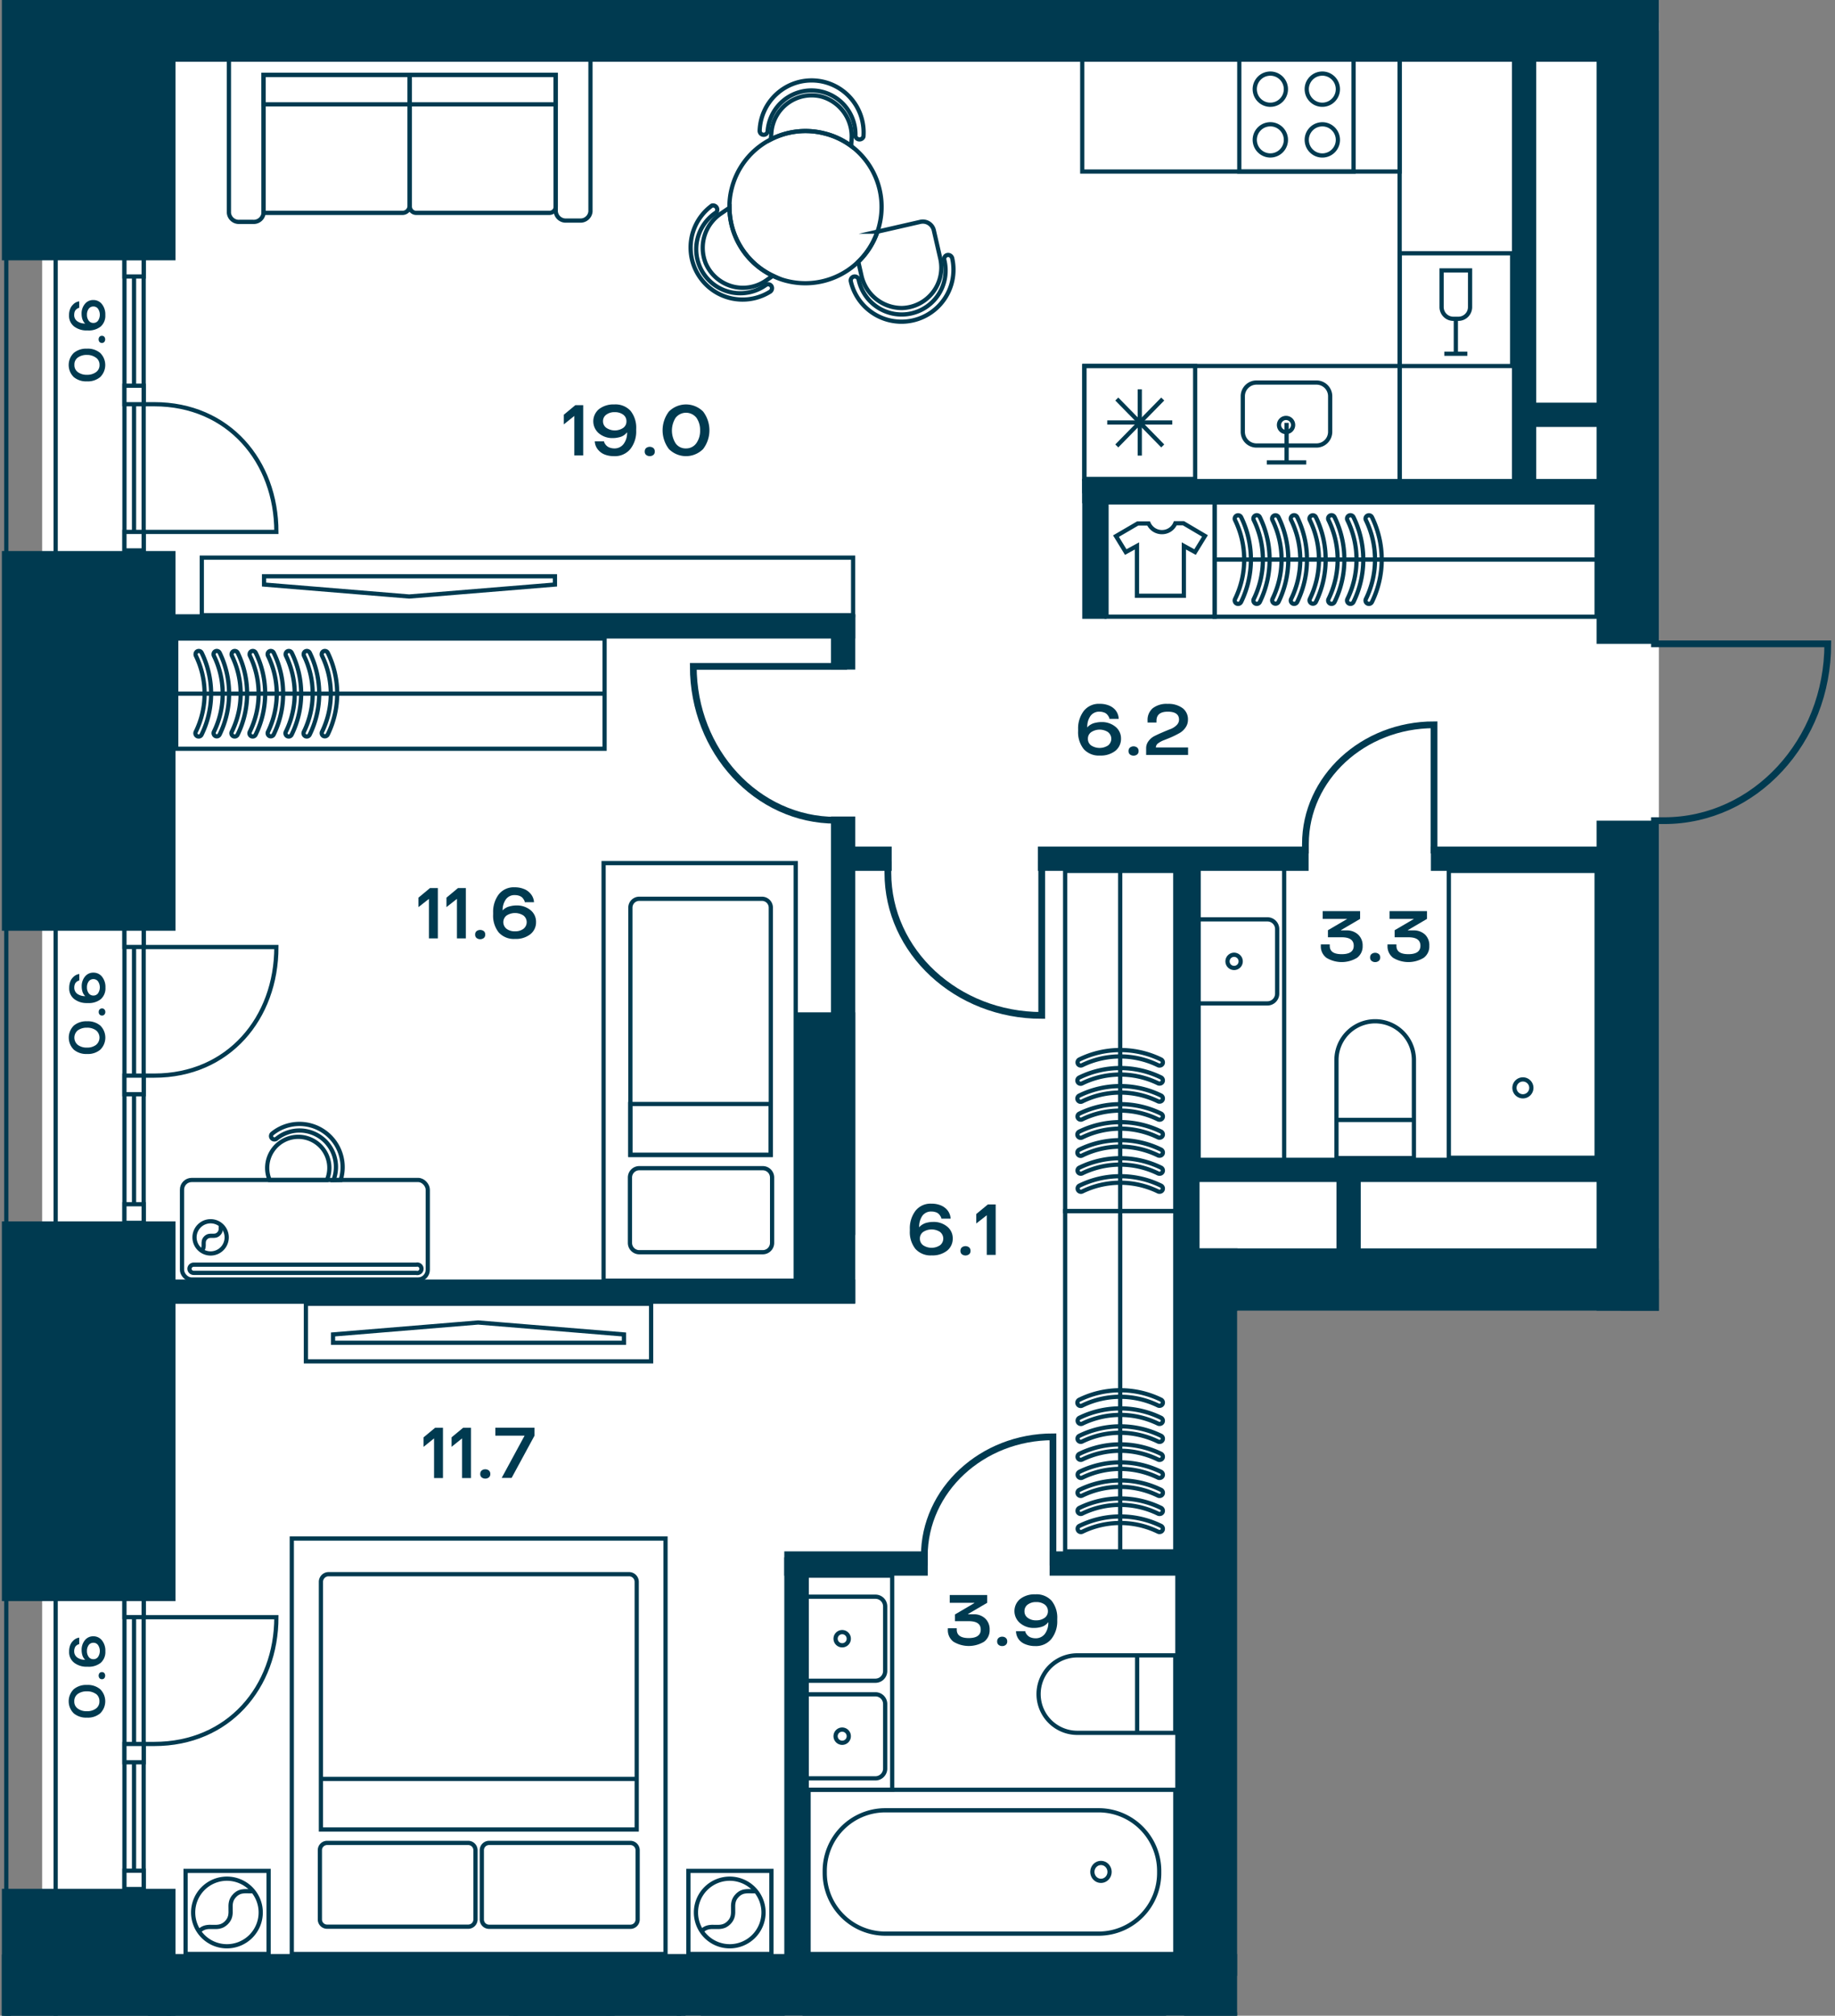 <svg id="Слой_1" data-name="Слой 1" xmlns="http://www.w3.org/2000/svg" xmlns:xlink="http://www.w3.org/1999/xlink" viewBox="0 0 434.55 477.07"><rect x="0" y="0" width="434.55" height="477.07" fill="#808080" stroke="none"/><defs><clipPath id="clip-path"><polygon points="0.04 0 0.04 477.07 292.96 477.07 292.96 310.2 434.52 310.2 434.52 0 0.04 0" fill="none"/></clipPath></defs><rect x="9.98" width="382.88" height="7.24" fill="#fff"/><polygon points="9.98 5.4 9.98 469.65 287.85 469.65 287.85 302.83 392.85 302.83 392.85 5.4 9.98 5.4" fill="#fff"/><g clip-path="url(#clip-path)"><line x1="13.18" y1="-849.54" x2="13.18" y2="499.58" fill="none" stroke="#003a50" stroke-miterlimit="10"/><line x1="132.02" y1="473.33" x2="132.02" y2="1668.7" fill="none" stroke="#003a50" stroke-miterlimit="10"/><polyline points="889.11 265.57 889.11 -838.04 866.11 -861.04 24.49 -861.04 1.49 -838.04 1.49 508.08 121.1 508.08 121.1 1633.21" fill="none" stroke="#003a50" stroke-miterlimit="10"/><polyline points="120.69 1679.4 1104.6 1679.4 1203.35 1655.26 1203.35 265.57 896.45 265.57" fill="none" stroke="#003a50" stroke-miterlimit="10"/></g><rect x="29.47" y="219.74" width="4.55" height="69.68" fill="#fff"/><rect x="29.47" y="219.74" width="4.55" height="69.68" fill="none" stroke="#003a50" stroke-miterlimit="10"/><line x1="31.74" y1="289.42" x2="31.74" y2="219.74" fill="none" stroke="#003a50" stroke-miterlimit="10"/><rect x="29.47" y="285.01" width="4.55" height="4.41" fill="#fff"/><rect x="29.47" y="285.01" width="4.55" height="4.41" fill="none" stroke="#003a50" stroke-miterlimit="10"/><rect x="29.47" y="219.73" width="4.55" height="4.41" fill="#fff"/><rect x="29.47" y="219.73" width="4.55" height="4.4" fill="none" stroke="#003a50" stroke-miterlimit="10"/><rect x="29.47" y="254.57" width="4.55" height="4.41" fill="#fff"/><rect x="29.47" y="254.57" width="4.55" height="4.41" fill="none" stroke="#003a50" stroke-miterlimit="10"/><g clip-path="url(#clip-path)"><path d="M34,254.57h2.53c17.6,0,28.92-13.62,28.92-30.43H34" fill="none" stroke="#003a50" stroke-miterlimit="10"/></g><rect x="29.47" y="378.4" width="4.55" height="68.7" fill="#fff"/><rect x="29.47" y="378.4" width="4.55" height="68.7" fill="none" stroke="#003a50" stroke-miterlimit="10"/><line x1="31.74" y1="447.1" x2="31.74" y2="378.4" fill="none" stroke="#003a50" stroke-miterlimit="10"/><rect x="29.47" y="442.75" width="4.55" height="4.34" fill="#fff"/><rect x="29.47" y="442.75" width="4.55" height="4.34" fill="none" stroke="#003a50" stroke-miterlimit="10"/><rect x="29.47" y="378.4" width="4.55" height="4.34" fill="#fff"/><rect x="29.47" y="378.4" width="4.55" height="4.34" fill="none" stroke="#003a50" stroke-miterlimit="10"/><rect x="29.47" y="412.75" width="4.55" height="4.34" fill="#fff"/><rect x="29.47" y="412.75" width="4.55" height="4.34" fill="none" stroke="#003a50" stroke-miterlimit="10"/><g clip-path="url(#clip-path)"><path d="M34,412.75h2.53c17.6,0,28.92-13.43,28.92-30H34" fill="none" stroke="#003a50" stroke-miterlimit="10"/></g><rect x="29.47" y="61.06" width="4.55" height="69.21" fill="#fff"/><rect x="29.47" y="61.06" width="4.55" height="69.2" fill="none" stroke="#003a50" stroke-miterlimit="10"/><line x1="31.74" y1="61.06" x2="31.74" y2="130.27" fill="none" stroke="#003a50" stroke-miterlimit="10"/><rect x="29.47" y="61.06" width="4.55" height="4.38" fill="#fff"/><rect x="29.47" y="61.06" width="4.55" height="4.38" fill="none" stroke="#003a50" stroke-miterlimit="10"/><rect x="29.47" y="125.89" width="4.55" height="4.38" fill="#fff"/><rect x="29.47" y="125.89" width="4.55" height="4.38" fill="none" stroke="#003a50" stroke-miterlimit="10"/><rect x="29.47" y="91.29" width="4.55" height="4.38" fill="#fff"/><rect x="29.47" y="91.29" width="4.55" height="4.38" fill="none" stroke="#003a50" stroke-miterlimit="10"/><g clip-path="url(#clip-path)"><path d="M34,95.67h2.53c17.6,0,28.92,13.53,28.92,30.22H34" fill="none" stroke="#003a50" stroke-miterlimit="10"/></g><rect x="191.48" y="423.6" width="86.85" height="38.86" fill="none" stroke="#003a50" stroke-miterlimit="10"/><g clip-path="url(#clip-path)"><path d="M260.41,457.64h-51a14.35,14.35,0,0,1-14.1-14.59v0a14.36,14.36,0,0,1,14.1-14.6h51a14.36,14.36,0,0,1,14.1,14.6v0A14.35,14.35,0,0,1,260.41,457.64Z" fill="none" stroke="#003a50" stroke-miterlimit="10"/><ellipse cx="260.72" cy="443.03" rx="2.04" ry="2.12" fill="none" stroke="#003a50" stroke-miterlimit="10"/><path d="M255.12,410.12h23.2V391.78h-23.2a9.17,9.17,0,1,0,0,18.34Z" fill="none" stroke="#003a50" stroke-miterlimit="10"/></g><line x1="269.29" y1="391.79" x2="269.29" y2="410.13" fill="none" stroke="#003a50" stroke-miterlimit="10"/><g clip-path="url(#clip-path)"><path d="M316.49,250.88v23.21h18.34V250.88a9.17,9.17,0,1,0-18.34,0Z" fill="none" stroke="#003a50" stroke-miterlimit="10"/></g><line x1="334.83" y1="265.06" x2="316.49" y2="265.06" fill="none" stroke="#003a50" stroke-miterlimit="10"/><g clip-path="url(#clip-path)"><path d="M207.32,377.9h-15.8a2.3,2.3,0,0,0-2.3,2.3v15.28a2.31,2.31,0,0,0,2.3,2.31h15.8a2.31,2.31,0,0,0,2.3-2.31V380.2A2.3,2.3,0,0,0,207.32,377.9Z" fill="none" stroke="#003a50" stroke-miterlimit="10"/><path d="M201,387.84a1.56,1.56,0,1,0-1.56,1.56A1.55,1.55,0,0,0,201,387.84Z" fill="none" stroke="#003a50" stroke-miterlimit="10"/><path d="M207.32,401h-15.8a2.31,2.31,0,0,0-2.31,2.3v15.28a2.32,2.32,0,0,0,2.31,2.31h15.8a2.31,2.31,0,0,0,2.3-2.31V403.27A2.3,2.3,0,0,0,207.32,401Z" fill="none" stroke="#003a50" stroke-miterlimit="10"/><path d="M201,410.91a1.56,1.56,0,1,0-1.56,1.56A1.55,1.55,0,0,0,201,410.91Z" fill="none" stroke="#003a50" stroke-miterlimit="10"/></g><rect x="191.03" y="372.92" width="20.25" height="50.68" fill="none" stroke="#003a50" stroke-miterlimit="10"/><g clip-path="url(#clip-path)"><path d="M425.58,492.45v-15.8a2.3,2.3,0,0,0-2.3-2.3H408a2.31,2.31,0,0,0-2.31,2.3v15.8a2.31,2.31,0,0,0,2.31,2.3h15.28A2.3,2.3,0,0,0,425.58,492.45Z" fill="none" stroke="#003a50" stroke-miterlimit="10"/><path d="M402.52,492.45v-15.8a2.31,2.31,0,0,0-2.31-2.3H384.93a2.31,2.31,0,0,0-2.31,2.3v15.8a2.31,2.31,0,0,0,2.31,2.3h15.28A2.31,2.31,0,0,0,402.52,492.45Z" fill="none" stroke="#003a50" stroke-miterlimit="10"/><path d="M300.15,217.59h-15.8a2.31,2.31,0,0,0-2.31,2.3v15.28a2.32,2.32,0,0,0,2.31,2.31h15.8a2.31,2.31,0,0,0,2.3-2.31V219.89A2.3,2.3,0,0,0,300.15,217.59Z" fill="none" stroke="#003a50" stroke-miterlimit="10"/><path d="M293.81,227.53a1.56,1.56,0,1,0-1.56,1.56A1.55,1.55,0,0,0,293.81,227.53Z" fill="none" stroke="#003a50" stroke-miterlimit="10"/></g><rect x="283.85" y="204.88" width="20.25" height="70.48" fill="none" stroke="#003a50" stroke-miterlimit="10"/><rect x="72.44" y="308.58" width="81.75" height="13.62" fill="none" stroke="#003a50" stroke-miterlimit="10"/><polygon points="78.87 315.83 113.23 313 147.76 315.83 147.76 317.8 78.87 317.8 78.87 315.83" fill="none" stroke="#003a50" stroke-miterlimit="10"/><rect x="47.79" y="131.98" width="154.24" height="13.62" fill="none" stroke="#003a50" stroke-miterlimit="10"/><polygon points="62.53 138.35 96.9 141.18 131.42 138.35 131.42 136.39 62.53 136.39 62.53 138.35" fill="none" stroke="#003a50" stroke-miterlimit="10"/><rect x="142.94" y="204.28" width="45.5" height="98.82" fill="none" stroke="#003a50" stroke-miterlimit="10"/><g clip-path="url(#clip-path)"><path d="M180.39,212.72h-29a2.1,2.1,0,0,0-2.11,2.1v58.52h33.26V214.82A2.1,2.1,0,0,0,180.39,212.72Z" fill="none" stroke="#003a50" stroke-miterlimit="10"/></g><rect x="149.24" y="261.29" width="33.26" height="12.04" fill="none" stroke="#003a50" stroke-miterlimit="10"/><g clip-path="url(#clip-path)"><path d="M180.63,296.37H151.38a2.21,2.21,0,0,1-2.2-2.2V278.68a2.21,2.21,0,0,1,2.2-2.2h29.25a2.21,2.21,0,0,1,2.21,2.2v15.49A2.21,2.21,0,0,1,180.63,296.37Z" fill="none" stroke="#003a50" stroke-miterlimit="10"/></g><rect x="41.73" y="151.13" width="101.44" height="26.08" fill="none" stroke="#003a50" stroke-miterlimit="10"/><g clip-path="url(#clip-path)"><path d="M54.85,154.82a.75.75,0,0,1,.43-.68.77.77,0,0,1,1,.34,22.06,22.06,0,0,1,0,19.37.77.77,0,1,1-1.38-.68,20.44,20.44,0,0,0,0-18A.81.81,0,0,1,54.85,154.82Z" fill="none" stroke="#003a50" stroke-miterlimit="10"/><path d="M59.12,154.82a.75.75,0,0,1,.43-.68.77.77,0,0,1,1,.34,22.06,22.06,0,0,1,0,19.37.77.77,0,1,1-1.38-.68,20.53,20.53,0,0,0,0-18A.68.68,0,0,1,59.12,154.82Z" fill="none" stroke="#003a50" stroke-miterlimit="10"/><path d="M63.39,154.82a.75.75,0,0,1,.42-.68.77.77,0,0,1,1,.34,22.06,22.06,0,0,1,0,19.37.77.77,0,0,1-1,.35.76.76,0,0,1-.35-1,20.53,20.53,0,0,0,0-18A.68.68,0,0,1,63.39,154.82Z" fill="none" stroke="#003a50" stroke-miterlimit="10"/><path d="M67.65,154.82a.75.75,0,0,1,.43-.68.77.77,0,0,1,1,.34,22.06,22.06,0,0,1,0,19.37.77.77,0,1,1-1.38-.68,20.44,20.44,0,0,0,0-18A.81.81,0,0,1,67.65,154.82Z" fill="none" stroke="#003a50" stroke-miterlimit="10"/><path d="M71.92,154.82a.75.75,0,0,1,.43-.68.77.77,0,0,1,1,.34,22.06,22.06,0,0,1,0,19.37.77.77,0,1,1-1.38-.68,20.53,20.53,0,0,0,0-18A.68.68,0,0,1,71.92,154.82Z" fill="none" stroke="#003a50" stroke-miterlimit="10"/><path d="M76.19,154.82a.75.75,0,0,1,.42-.68.77.77,0,0,1,1,.34,22.06,22.06,0,0,1,0,19.37.77.77,0,0,1-1,.35.76.76,0,0,1-.35-1,20.53,20.53,0,0,0,0-18A.68.68,0,0,1,76.19,154.82Z" fill="none" stroke="#003a50" stroke-miterlimit="10"/><path d="M50.58,154.82a.75.75,0,0,1,.43-.68.76.76,0,0,1,1,.34,22.06,22.06,0,0,1,0,19.37.75.75,0,0,1-1,.35.77.77,0,0,1-.36-1,20.44,20.44,0,0,0,0-18A.81.81,0,0,1,50.58,154.82Z" fill="none" stroke="#003a50" stroke-miterlimit="10"/><path d="M46.32,154.82a.75.75,0,0,1,.43-.68.77.77,0,0,1,1,.34,22.06,22.06,0,0,1,0,19.37.77.77,0,1,1-1.38-.68,20.53,20.53,0,0,0,0-18A.68.68,0,0,1,46.32,154.82Z" fill="none" stroke="#003a50" stroke-miterlimit="10"/></g><line x1="41.73" y1="164.17" x2="143.17" y2="164.17" fill="none" stroke="#003a50" stroke-miterlimit="10"/><rect x="287.63" y="118.91" width="90.47" height="27.05" fill="none" stroke="#003a50" stroke-miterlimit="10"/><g clip-path="url(#clip-path)"><path d="M301.25,122.74a.8.8,0,0,1,1.51-.35,22.91,22.91,0,0,1,0,20.09.8.8,0,0,1-1.43-.71,21.27,21.27,0,0,0,0-18.68A.72.72,0,0,1,301.25,122.74Z" fill="none" stroke="#003a50" stroke-miterlimit="10"/><path d="M305.67,122.74a.8.8,0,0,1,1.52-.35,22.91,22.91,0,0,1,0,20.09.81.81,0,0,1-1.07.36.8.8,0,0,1-.36-1.07,21.27,21.27,0,0,0,0-18.68A.73.73,0,0,1,305.67,122.74Z" fill="none" stroke="#003a50" stroke-miterlimit="10"/><path d="M310.1,122.74a.8.8,0,0,1,1.51-.35,22.91,22.91,0,0,1,0,20.09.8.8,0,0,1-1.43-.71,21.27,21.27,0,0,0,0-18.68A.72.72,0,0,1,310.1,122.74Z" fill="none" stroke="#003a50" stroke-miterlimit="10"/><path d="M314.52,122.74a.8.8,0,0,1,1.52-.35,22.91,22.91,0,0,1,0,20.09.81.81,0,0,1-1.07.36.8.8,0,0,1-.36-1.07,21.27,21.27,0,0,0,0-18.68A.73.73,0,0,1,314.52,122.74Z" fill="none" stroke="#003a50" stroke-miterlimit="10"/><path d="M319,122.74a.78.78,0,0,1,.44-.71.8.8,0,0,1,1.08.36,22.91,22.91,0,0,1,0,20.09.81.81,0,0,1-1.07.36.8.8,0,0,1-.37-1.07,21.27,21.27,0,0,0,0-18.68A.72.72,0,0,1,319,122.74Z" fill="none" stroke="#003a50" stroke-miterlimit="10"/><path d="M323.38,122.74a.8.8,0,0,1,1.51-.35,22.91,22.91,0,0,1,0,20.09.8.8,0,0,1-1.07.36.8.8,0,0,1-.36-1.07,21.27,21.27,0,0,0,0-18.68A.72.72,0,0,1,323.38,122.74Z" fill="none" stroke="#003a50" stroke-miterlimit="10"/><path d="M296.82,122.74a.8.8,0,0,1,1.52-.35,22.91,22.91,0,0,1,0,20.09.81.81,0,0,1-1.07.36.79.79,0,0,1-.36-1.07,21.27,21.27,0,0,0,0-18.68A.73.73,0,0,1,296.82,122.74Z" fill="none" stroke="#003a50" stroke-miterlimit="10"/><path d="M292.4,122.74a.8.8,0,0,1,1.51-.35,22.91,22.91,0,0,1,0,20.09.8.8,0,0,1-1.07.36.8.8,0,0,1-.36-1.07,21.27,21.27,0,0,0,0-18.68A.72.72,0,0,1,292.4,122.74Z" fill="none" stroke="#003a50" stroke-miterlimit="10"/></g><line x1="287.64" y1="132.43" x2="378.1" y2="132.43" fill="none" stroke="#003a50" stroke-miterlimit="10"/><rect x="252.24" y="286.64" width="26.08" height="80.53" fill="none" stroke="#003a50" stroke-miterlimit="10"/><g clip-path="url(#clip-path)"><path d="M274.63,354.05a.75.75,0,0,0,.68-.43.76.76,0,0,0-.34-1,22.06,22.06,0,0,0-19.37,0,.75.75,0,0,0-.35,1,.77.77,0,0,0,1,.36,20.53,20.53,0,0,1,18,0A.77.77,0,0,0,274.63,354.05Z" fill="none" stroke="#003a50" stroke-miterlimit="10"/><path d="M274.63,349.78a.75.75,0,0,0,.68-.43.77.77,0,0,0-.34-1,22.06,22.06,0,0,0-19.37,0,.77.77,0,0,0,.68,1.38,20.53,20.53,0,0,1,18,0A.66.66,0,0,0,274.63,349.78Z" fill="none" stroke="#003a50" stroke-miterlimit="10"/><path d="M274.63,345.51a.75.75,0,0,0,.68-.42.77.77,0,0,0-.34-1,22.06,22.06,0,0,0-19.37,0,.77.77,0,0,0-.35,1,.76.76,0,0,0,1,.35,20.53,20.53,0,0,1,18,0A.66.66,0,0,0,274.63,345.51Z" fill="none" stroke="#003a50" stroke-miterlimit="10"/><path d="M274.63,341.25a.75.75,0,0,0,.68-.43.76.76,0,0,0-.34-1,22.06,22.06,0,0,0-19.37,0,.75.75,0,0,0-.35,1,.77.77,0,0,0,1,.36,20.53,20.53,0,0,1,18,0A.77.77,0,0,0,274.63,341.25Z" fill="none" stroke="#003a50" stroke-miterlimit="10"/><path d="M274.63,337a.75.75,0,0,0,.68-.43.77.77,0,0,0-.34-1,22.06,22.06,0,0,0-19.37,0,.77.77,0,0,0,.68,1.38,20.53,20.53,0,0,1,18,0A.66.66,0,0,0,274.63,337Z" fill="none" stroke="#003a50" stroke-miterlimit="10"/><path d="M274.63,332.71a.75.75,0,0,0,.68-.43.77.77,0,0,0-.34-1,22.06,22.06,0,0,0-19.37,0,.77.77,0,1,0,.68,1.38,20.53,20.53,0,0,1,18,0A.66.66,0,0,0,274.63,332.71Z" fill="none" stroke="#003a50" stroke-miterlimit="10"/><path d="M274.63,358.31a.75.75,0,0,0,.68-.42.77.77,0,0,0-.34-1,22.06,22.06,0,0,0-19.37,0,.77.77,0,0,0-.35,1,.76.76,0,0,0,1,.35,20.53,20.53,0,0,1,18,0A.66.66,0,0,0,274.63,358.31Z" fill="none" stroke="#003a50" stroke-miterlimit="10"/><path d="M274.63,362.58a.75.75,0,0,0,.68-.43.77.77,0,0,0-.34-1,22.06,22.06,0,0,0-19.37,0,.77.77,0,0,0,.68,1.38,20.53,20.53,0,0,1,18,0A.66.66,0,0,0,274.63,362.58Z" fill="none" stroke="#003a50" stroke-miterlimit="10"/></g><line x1="265.28" y1="367.17" x2="265.28" y2="286.64" fill="none" stroke="#003a50" stroke-miterlimit="10"/><g clip-path="url(#clip-path)"><rect x="299.41" y="-25.82" width="59.3" height="26.08" fill="none" stroke="#003a50" stroke-miterlimit="10"/></g><rect x="252.24" y="206.12" width="26.08" height="80.53" fill="none" stroke="#003a50" stroke-miterlimit="10"/><g clip-path="url(#clip-path)"><path d="M274.63,273.52a.75.75,0,0,0,.68-.43.77.77,0,0,0-.34-1,22.06,22.06,0,0,0-19.37,0,.77.77,0,1,0,.68,1.38,20.44,20.44,0,0,1,18,0A.77.77,0,0,0,274.63,273.52Z" fill="none" stroke="#003a50" stroke-miterlimit="10"/><path d="M274.63,269.25a.75.75,0,0,0,.68-.43.77.77,0,0,0-.34-1,22.06,22.06,0,0,0-19.37,0,.77.77,0,1,0,.68,1.38,20.53,20.53,0,0,1,18,0A.66.66,0,0,0,274.63,269.25Z" fill="none" stroke="#003a50" stroke-miterlimit="10"/><path d="M274.63,265a.75.75,0,0,0,.68-.43.76.76,0,0,0-.34-1,22.06,22.06,0,0,0-19.37,0,.75.75,0,0,0-.35,1,.77.77,0,0,0,1,.36,20.53,20.53,0,0,1,18,0A.77.77,0,0,0,274.63,265Z" fill="none" stroke="#003a50" stroke-miterlimit="10"/><path d="M274.63,260.72a.75.75,0,0,0,.68-.43.77.77,0,0,0-.34-1,22.06,22.06,0,0,0-19.37,0,.77.77,0,1,0,.68,1.38,20.44,20.44,0,0,1,18,0A.77.77,0,0,0,274.63,260.72Z" fill="none" stroke="#003a50" stroke-miterlimit="10"/><path d="M274.63,256.45a.75.75,0,0,0,.68-.43.77.77,0,0,0-.34-1,22.06,22.06,0,0,0-19.37,0,.77.77,0,1,0,.68,1.38,20.53,20.53,0,0,1,18,0A.66.66,0,0,0,274.63,256.45Z" fill="none" stroke="#003a50" stroke-miterlimit="10"/><path d="M274.63,252.18a.75.75,0,0,0,.68-.42.77.77,0,0,0-.34-1,22.06,22.06,0,0,0-19.37,0,.77.77,0,0,0-.35,1,.76.76,0,0,0,1,.35,20.53,20.53,0,0,1,18,0A.66.66,0,0,0,274.63,252.18Z" fill="none" stroke="#003a50" stroke-miterlimit="10"/><path d="M274.63,277.79a.75.75,0,0,0,.68-.43.76.76,0,0,0-.34-1,22.06,22.06,0,0,0-19.37,0,.75.75,0,0,0-.35,1,.77.77,0,0,0,1,.36,20.44,20.44,0,0,1,18,0A.77.77,0,0,0,274.63,277.79Z" fill="none" stroke="#003a50" stroke-miterlimit="10"/><path d="M274.63,282.05a.75.75,0,0,0,.68-.43.77.77,0,0,0-.34-1,22.06,22.06,0,0,0-19.37,0,.77.77,0,0,0,.68,1.38,20.53,20.53,0,0,1,18,0A.66.66,0,0,0,274.63,282.05Z" fill="none" stroke="#003a50" stroke-miterlimit="10"/></g><line x1="265.28" y1="286.64" x2="265.28" y2="206.11" fill="none" stroke="#003a50" stroke-miterlimit="10"/><rect x="343.1" y="206.12" width="35" height="67.89" fill="none" stroke="#003a50" stroke-miterlimit="10"/><g clip-path="url(#clip-path)"><path d="M362.64,257.47a2,2,0,1,0-2,2A2,2,0,0,0,362.64,257.47Z" fill="none" stroke="#003a50" stroke-miterlimit="10"/></g><rect x="43.95" y="442.79" width="19.66" height="19.66" fill="none" stroke="#003a50" stroke-miterlimit="10"/><g clip-path="url(#clip-path)"><path d="M59.42,447a8,8,0,1,0,0,11.27A8,8,0,0,0,59.42,447Z" fill="none" stroke="#003a50" stroke-miterlimit="10"/><path d="M60,447.59c-1.47.14-3-.42-4.39,1-2.12,2.12.12,4.36-2,6.47s-4.35-.12-6.46,2" fill="none" stroke="#003a50" stroke-miterlimit="10"/></g><rect x="163.02" y="442.79" width="19.66" height="19.66" fill="none" stroke="#003a50" stroke-miterlimit="10"/><g clip-path="url(#clip-path)"><path d="M178.49,447a8,8,0,1,0,0,11.27A8,8,0,0,0,178.49,447Z" fill="none" stroke="#003a50" stroke-miterlimit="10"/><path d="M179,447.59c-1.47.14-3-.42-4.39,1-2.11,2.12.12,4.36-2,6.47s-4.36-.12-6.47,2" fill="none" stroke="#003a50" stroke-miterlimit="10"/></g><rect x="69.1" y="364.13" width="88.5" height="98.33" fill="none" stroke="#003a50" stroke-miterlimit="10"/><g clip-path="url(#clip-path)"><path d="M148.93,372.57H77.77A1.82,1.82,0,0,0,76,374.38V433h74.78V374.38A1.81,1.81,0,0,0,148.93,372.57Z" fill="none" stroke="#003a50" stroke-miterlimit="10"/><path d="M110.88,436.17H77.46a1.72,1.72,0,0,0-1.71,1.72V454.3A1.71,1.71,0,0,0,77.46,456h33.42a1.72,1.72,0,0,0,1.72-1.72V437.89A1.73,1.73,0,0,0,110.88,436.17Z" fill="none" stroke="#003a50" stroke-miterlimit="10"/><path d="M149.24,436.17H115.82a1.73,1.73,0,0,0-1.72,1.72V454.3a1.72,1.72,0,0,0,1.72,1.72h33.42A1.72,1.72,0,0,0,151,454.3V437.89A1.73,1.73,0,0,0,149.24,436.17Z" fill="none" stroke="#003a50" stroke-miterlimit="10"/></g><line x1="150.96" y1="421.03" x2="75.74" y2="421.03" fill="none" stroke="#003a50" stroke-miterlimit="10"/><g clip-path="url(#clip-path)"><rect x="280.92" y="476.74" width="18.91" height="18.91" fill="none" stroke="#003a50" stroke-miterlimit="10"/><rect x="166.44" y="476.74" width="18.91" height="18.91" fill="none" stroke="#003a50" stroke-miterlimit="10"/><rect x="190.56" y="476.74" width="85.08" height="94.54" fill="none" stroke="#003a50" stroke-miterlimit="10"/><path d="M275.2,125.94a3.4,3.4,0,0,0,3.13-2.1h1.93l5.09,3L283,130.66l-2.65-1.46V141h-11.1V129.2l-2.66,1.46-2.31-3.77,5.14-3H272A3.45,3.45,0,0,0,275.2,125.94Z" fill="none" stroke="#003a50" stroke-miterlimit="10"/></g><rect x="262.04" y="118.9" width="25.59" height="27.05" fill="none" stroke="#003a50" stroke-miterlimit="10"/><g clip-path="url(#clip-path)"><path d="M224.34,60.36a.94.94,0,0,0-.72,1.14,10.41,10.41,0,1,1-20.29,4.65.95.95,0,0,0-1.85.43,12.31,12.31,0,0,0,24-5.51A1,1,0,0,0,224.34,60.36Z" fill="none" stroke="#003a50" stroke-miterlimit="10"/><path d="M182.68,67.7a.94.94,0,0,0-1.32-.25,10.41,10.41,0,1,1-11.72-17.2,1,1,0,0,0-1.07-1.58A12.31,12.31,0,0,0,182.43,69,1,1,0,0,0,182.68,67.7Z" fill="none" stroke="#003a50" stroke-miterlimit="10"/><path d="M180.79,31.9a.94.94,0,0,0,1-.89,10.41,10.41,0,0,1,20.78,1.23,1,1,0,0,0,1.9.12A12.31,12.31,0,1,0,179.9,30.9.94.94,0,0,0,180.79,31.9Z" fill="none" stroke="#003a50" stroke-miterlimit="10"/><path d="M213.62,72.9a9.57,9.57,0,0,0,9.06-11.68l-1.54-6.71a2.67,2.67,0,0,0-3.2-2l-10.15,2.32a18,18,0,0,1-4.53,7.13l.72,3.17A9.81,9.81,0,0,0,213.62,72.9Z" fill="none" stroke="#003a50" stroke-miterlimit="10"/><path d="M181.3,66.47l1.75-1.21a18,18,0,0,1-10.3-16.09l-1.9,1.29a9.8,9.8,0,0,0-3.75,11.81A9.59,9.59,0,0,0,181.3,66.47Z" fill="none" stroke="#003a50" stroke-miterlimit="10"/><path d="M201.56,34.55l.1-1.48a9.79,9.79,0,0,0-7-10.18,9.56,9.56,0,0,0-12,8.67L182.54,33a18.05,18.05,0,0,1,12.56-1.46A17.78,17.78,0,0,1,201.56,34.55Z" fill="none" stroke="#003a50" stroke-miterlimit="10"/><path d="M203.26,61.94a18,18,0,0,0,4.53-7.13,12,12,0,0,0,.45-1.51,18,18,0,0,0-6.68-18.75,17.6,17.6,0,0,0-6.46-3,18,18,0,0,0-21.84,13.14,16.69,16.69,0,0,0-.51,4.52,18,18,0,0,0,10.3,16.1,16.72,16.72,0,0,0,3.38,1.21A18,18,0,0,0,203.26,61.94Z" fill="none" stroke="#003a50" stroke-miterlimit="10"/><path d="M97,48.71v-31H62.42V50.38H95.31A1.67,1.67,0,0,0,97,48.71Z" fill="none" stroke="#003a50" stroke-miterlimit="10"/><path d="M131.61,48.88V17.73H97.05V48.88a1.5,1.5,0,0,0,1.5,1.5h31.56A1.5,1.5,0,0,0,131.61,48.88Z" fill="none" stroke="#003a50" stroke-miterlimit="10"/><path d="M62.42,50.38a2.34,2.34,0,0,1-2.51,2.13H56.72a2.35,2.35,0,0,1-2.51-2.13V14h85.62V50.06a2.36,2.36,0,0,1-2.52,2.14h-3.18a2.36,2.36,0,0,1-2.52-2.14V17.72H62.42Z" fill="none" stroke="#003a50" stroke-miterlimit="10"/></g><rect x="62.42" y="17.72" width="69.19" height="6.98" fill="none" stroke="#003a50" stroke-miterlimit="10"/><g clip-path="url(#clip-path)"><path d="M133.31-36a2.36,2.36,0,0,1,2.52-2.14H139A2.36,2.36,0,0,1,141.53-36V.34H55.91V-35.73a2.35,2.35,0,0,1,2.52-2.14h3.18a2.35,2.35,0,0,1,2.51,2.14V-3.4h69.19Z" fill="none" stroke="#003a50" stroke-miterlimit="10"/></g><rect x="331.45" y="59.94" width="26.65" height="26.69" fill="none" stroke="#003a50" stroke-miterlimit="10"/><g clip-path="url(#clip-path)"><path d="M341.39,72.66V64h6.74v8.67a2.77,2.77,0,0,1-2.77,2.78h-1.19A2.77,2.77,0,0,1,341.39,72.66Z" fill="none" stroke="#003a50" stroke-miterlimit="10"/></g><polyline points="347.49 83.72 344.76 83.72 342.03 83.72" fill="none" stroke="#003a50" stroke-miterlimit="10"/><line x1="344.76" y1="75.44" x2="344.76" y2="83.72" fill="none" stroke="#003a50" stroke-miterlimit="10"/><rect x="293.48" y="13.54" width="27.06" height="27.06" fill="none" stroke="#003a50" stroke-miterlimit="10"/><g clip-path="url(#clip-path)"><circle cx="300.83" cy="33.12" r="3.69" transform="translate(-1.42 48.61) rotate(-9.22)" fill="none" stroke="#003a50" stroke-miterlimit="10"/><circle cx="313.14" cy="33.12" r="3.69" transform="translate(-1.26 50.59) rotate(-9.22)" fill="none" stroke="#003a50" stroke-miterlimit="10"/><circle cx="300.83" cy="21.12" r="3.69" transform="translate(0.5 48.46) rotate(-9.22)" fill="none" stroke="#003a50" stroke-miterlimit="10"/><circle cx="313.14" cy="21.12" r="3.69" transform="translate(0.66 50.43) rotate(-9.22)" fill="none" stroke="#003a50" stroke-miterlimit="10"/></g><polyline points="299.99 109.44 304.66 109.44 309.33 109.44" fill="none" stroke="#003a50" stroke-miterlimit="10"/><line x1="304.68" y1="100.08" x2="304.68" y2="109.44" fill="none" stroke="#003a50" stroke-miterlimit="10"/><g clip-path="url(#clip-path)"><path d="M294.31,93.78v8.42a3.24,3.24,0,0,0,3.24,3.24h14.19A3.24,3.24,0,0,0,315,102.2V93.78a3.24,3.24,0,0,0-3.24-3.24H297.55A3.24,3.24,0,0,0,294.31,93.78Z" fill="none" stroke="#003a50" stroke-miterlimit="10"/><path d="M304.68,98.92a1.67,1.67,0,1,0,0,3.33,1.67,1.67,0,0,0,0-3.33Z" fill="none" stroke="#003a50" stroke-miterlimit="10"/></g><rect x="256.79" y="86.62" width="26.24" height="26.74" fill="none" stroke="#003a50" stroke-miterlimit="10"/><line x1="262.21" y1="99.99" x2="277.61" y2="99.99" fill="none" stroke="#003a50" stroke-miterlimit="10"/><line x1="269.91" y1="92.15" x2="269.91" y2="107.83" fill="none" stroke="#003a50" stroke-miterlimit="10"/><line x1="264.47" y1="94.44" x2="275.35" y2="105.54" fill="none" stroke="#003a50" stroke-miterlimit="10"/><line x1="275.35" y1="94.44" x2="264.47" y2="105.54" fill="none" stroke="#003a50" stroke-miterlimit="10"/><rect x="256.79" y="86.62" width="74.66" height="29.62" fill="none" stroke="#003a50" stroke-miterlimit="10"/><rect x="256.29" y="10.98" width="75.16" height="29.62" fill="none" stroke="#003a50" stroke-miterlimit="10"/><rect x="331.45" y="10.98" width="28.24" height="105.26" fill="none" stroke="#003a50" stroke-miterlimit="10"/><g clip-path="url(#clip-path)"><rect x="243.75" y="-27.08" width="26.69" height="28.24" fill="none" stroke="#003a50" stroke-miterlimit="10"/><rect x="202.35" y="-27.08" width="27.5" height="28.24" fill="none" stroke="#003a50" stroke-miterlimit="10"/><rect x="270.47" y="-54.94" width="27.09" height="64.53" fill="none" stroke="#003a50" stroke-miterlimit="10"/><rect x="187.6" y="-27.08" width="82.84" height="28.24" fill="none" stroke="#003a50" stroke-miterlimit="10"/><path d="M44.87,300.26h0a1,1,0,0,0,1,1H98.57a1,1,0,1,0,0-1.94H45.84A1,1,0,0,0,44.87,300.26Z" fill="none" stroke="#003a50" stroke-miterlimit="10"/><path d="M80.68,279.27a10.23,10.23,0,0,0-16.19-11,.77.77,0,0,0-.12,1.11.79.79,0,0,0,1.11.12,8.63,8.63,0,0,1,13.5,9.8Z" fill="none" stroke="#003a50" stroke-miterlimit="10"/><rect x="43.1" y="279.27" width="58.2" height="23.56" rx="2.29" fill="none" stroke="#003a50" stroke-miterlimit="10"/><path d="M52.57,290.16a3.81,3.81,0,1,1-5.39,0A3.8,3.8,0,0,1,52.57,290.16Z" fill="none" stroke="#003a50" stroke-miterlimit="10"/><path d="M52.29,289.91c-.07.7.2,1.41-.49,2.1-1,1-2.08-.06-3.09.95s.06,2.08-1,3.1" fill="none" stroke="#003a50" stroke-miterlimit="10"/><path d="M77.42,279.27a7.36,7.36,0,1,0-13.57,0Z" fill="none" stroke="#003a50" stroke-miterlimit="10"/><path d="M391,375.14h3.08c21.41,0,38.76-18.74,38.76-41.85H391" fill="none" stroke="#003a50" stroke-miterlimit="10" stroke-width="1.6"/><path d="M218.89,370.52v-2.24c0-15.59,13.64-28.22,30.46-28.22v30.46" fill="none" stroke="#003a50" stroke-miterlimit="10" stroke-width="1.6"/><path d="M309.14,202v-2.24c0-15.59,13.64-28.22,30.46-28.22V202" fill="none" stroke="#003a50" stroke-miterlimit="10" stroke-width="1.6"/><path d="M210.26,203.9v2.68c0,18.64,16.31,33.74,36.43,33.74V203.9" fill="none" stroke="#003a50" stroke-miterlimit="10" stroke-width="1.6"/><path d="M200.6,194.13h-2.68c-18.64,0-33.74-16.31-33.74-36.42H200.6" fill="none" stroke="#003a50" stroke-miterlimit="10" stroke-width="1.6"/><path d="M391,194.23h3.08c21.41,0,38.76-18.74,38.76-41.85H391" fill="none" stroke="#003a50" stroke-miterlimit="10" stroke-width="1.6"/></g><rect x="185.73" y="368.58" width="5.75" height="99.04" fill="#003a50"/><rect x="196.79" y="193.25" width="5.75" height="99.04" fill="#003a50"/><rect x="278.32" y="202.02" width="5.75" height="94.94" fill="#003a50"/><rect x="316.49" y="275.36" width="5.75" height="27.48" fill="#003a50"/><rect x="196.79" y="145.38" width="5.75" height="13.09" fill="#003a50"/><rect x="256.29" y="113.36" width="5.75" height="33.1" fill="#003a50"/><rect x="358.04" width="5.75" height="116.24" fill="#003a50"/><rect x="296.54" width="5.75" height="10.46" fill="#003a50"/><rect x="197.79" y="200.36" width="13.37" height="5.75" fill="#003a50"/><rect x="245.79" y="200.36" width="64.1" height="5.75" fill="#003a50"/><rect x="256.29" y="113.36" width="125.81" height="5.75" fill="#003a50"/><rect x="360.92" y="95.3" width="19.31" height="5.75" fill="#003a50"/><rect x="281.2" y="274" width="101.15" height="5.75" fill="#003a50"/><rect x="338.85" y="200.36" width="46.62" height="5.75" fill="#003a50"/><rect x="37.1" y="145.38" width="165.44" height="5.75" fill="#003a50"/><rect x="185.73" y="367.17" width="33.97" height="5.75" fill="#003a50"/><rect x="37.85" y="302.83" width="164.69" height="5.75" fill="#003a50"/><rect x="248.56" y="367.17" width="33.97" height="5.75" fill="#003a50"/><rect x="121.57" y="463.64" width="39.73" height="13.43" fill="#003a50"/><g clip-path="url(#clip-path)"><rect x="121.57" y="463.64" width="39.73" height="63.49" fill="none" stroke="#003a50" stroke-miterlimit="10" stroke-width="2.09"/></g><rect x="1.49" y="463.64" width="143.03" height="13.43" fill="#003a50"/><g clip-path="url(#clip-path)"><rect x="1.49" y="463.64" width="143.03" height="43.16" fill="none" stroke="#003a50" stroke-miterlimit="10" stroke-width="2.09"/></g><rect x="35.02" y="462.46" width="257.94" height="14.61" fill="#003a50"/><polygon points="278.32 295.46 278.32 467.63 292.96 467.63 292.96 310.2 293.07 310.2 293.07 295.46 278.32 295.46" fill="#003a50"/><rect x="378.1" y="194.23" width="14.75" height="115.97" fill="#003a50"/><rect x="378.1" width="14.75" height="152.38" fill="#003a50"/><rect x="383.73" y="298.34" width="9.12" height="11.86" fill="#003a50"/><rect x="188.43" y="239.59" width="14.11" height="68.82" fill="#003a50"/><polygon points="278.32 295.46 278.32 310.21 292.96 310.21 292.96 310.19 392.85 310.19 392.85 295.46 278.32 295.46" fill="#003a50"/><rect x="35.02" width="351.33" height="14.62" fill="#003a50"/><rect x="1.49" y="448.08" width="39.03" height="28.99" fill="#003a50"/><g clip-path="url(#clip-path)"><rect x="1.49" y="448.08" width="39.03" height="43.16" fill="none" stroke="#003a50" stroke-miterlimit="10" stroke-width="2.09"/></g><rect x="1.49" y="290.13" width="39.03" height="87.78" fill="#003a50"/><g clip-path="url(#clip-path)"><rect x="1.49" y="290.12" width="39.03" height="87.78" fill="none" stroke="#003a50" stroke-miterlimit="10" stroke-width="2.09"/></g><rect x="1.49" y="131.46" width="39.03" height="87.78" fill="#003a50"/><g clip-path="url(#clip-path)"><rect x="1.49" y="131.46" width="39.03" height="87.78" fill="none" stroke="#003a50" stroke-miterlimit="10" stroke-width="2.09"/></g><rect x="1.49" width="39.03" height="60.57" fill="#003a50"/><g clip-path="url(#clip-path)"><rect x="1.49" y="-27.21" width="39.03" height="87.78" fill="none" stroke="#003a50" stroke-miterlimit="10" stroke-width="2.09"/><path d="M102.79,340.43l-2.48,2v-2.25l2.73-2.26h1.86v11.9h-2.11Z" fill="#003a50"/><path d="M109.42,340.43l-2.48,2v-2.25l2.73-2.26h1.86v11.9h-2.11Z" fill="#003a50"/><path d="M114.05,349.65a1,1,0,0,1-.32-.8,1.07,1.07,0,0,1,.32-.81,1.41,1.41,0,0,1,1.74,0,1.07,1.07,0,0,1,.32.81,1,1,0,0,1-.32.8,1.41,1.41,0,0,1-1.74,0Z" fill="#003a50"/><path d="M121.16,349.78h-2.35l5.42-10H117.3v-1.87h9.28v1.87Z" fill="#003a50"/><path d="M230.73,379.35h-5.82V377.5h8.86v1.85L229.24,382v.06h1.28a3.87,3.87,0,0,1,2.79,1,3.5,3.5,0,0,1,1.05,2.66,3.36,3.36,0,0,1-1.32,2.83,7,7,0,0,1-7.25,0,3.4,3.4,0,0,1-1.33-2.86v-.32h2.11v.32c0,1.36,1,2,2.84,2s2.84-.66,2.84-2-.94-2-2.84-2h-3.26V382.1l4.58-2.69Z" fill="#003a50"/><path d="M236.46,389.28a1,1,0,0,1-.32-.81,1.06,1.06,0,0,1,.32-.8,1.25,1.25,0,0,1,.88-.3,1.22,1.22,0,0,1,.86.3,1,1,0,0,1,.32.8,1,1,0,0,1-.32.81,1.22,1.22,0,0,1-.86.3A1.25,1.25,0,0,1,236.46,389.28Z" fill="#003a50"/><path d="M240.6,386.07h2.21s0,.07,0,.17a2.72,2.72,0,0,0,.23.44,2.09,2.09,0,0,0,.41.48,2,2,0,0,0,.75.42,3.21,3.21,0,0,0,1,.16,2.68,2.68,0,0,0,2.25-1.06,4.38,4.38,0,0,0,.8-2.71h-.06a2,2,0,0,1-.44.47,2.92,2.92,0,0,1-.59.4,4.28,4.28,0,0,1-1,.32,5.43,5.43,0,0,1-1.22.13,4.92,4.92,0,0,1-3.36-1.13,3.71,3.71,0,0,1,0-5.72,5.55,5.55,0,0,1,3.6-1.1,4.81,4.81,0,0,1,3.87,1.54,6.4,6.4,0,0,1,1.32,4.27v.41a6.7,6.7,0,0,1-1.37,4.31,4.69,4.69,0,0,1-3.89,1.71,5.9,5.9,0,0,1-2.16-.38,3.74,3.74,0,0,1-1.48-.94A3.33,3.33,0,0,1,240.6,386.07Zm2.78-3.17a3.19,3.19,0,0,0,2,.59,3.25,3.25,0,0,0,2-.59,1.86,1.86,0,0,0,.78-1.57,1.91,1.91,0,0,0-.77-1.58,3.28,3.28,0,0,0-2-.58,3.22,3.22,0,0,0-2,.58,1.88,1.88,0,0,0-.78,1.58A1.84,1.84,0,0,0,243.38,382.9Z" fill="#003a50"/><path d="M225.12,288.42h-2.21s0-.06,0-.17a2.53,2.53,0,0,0-.22-.44,2.4,2.4,0,0,0-.39-.5,1.67,1.67,0,0,0-.71-.41,2.91,2.91,0,0,0-1-.16,2.54,2.54,0,0,0-2.16,1,4.51,4.51,0,0,0-.76,2.69h.06a1.63,1.63,0,0,1,.44-.43,3.55,3.55,0,0,1,.61-.37,3.67,3.67,0,0,1,.95-.3,5.41,5.41,0,0,1,1.21-.13,5,5,0,0,1,3.37,1.11,3.52,3.52,0,0,1,1.31,2.8,3.62,3.62,0,0,1-1.36,2.91,5.59,5.59,0,0,1-3.61,1.1,4.81,4.81,0,0,1-3.87-1.54,6.38,6.38,0,0,1-1.32-4.27v-.41a6.85,6.85,0,0,1,1.32-4.31,4.52,4.52,0,0,1,3.81-1.71,5.64,5.64,0,0,1,2.12.37,4,4,0,0,1,1.44.94A3.45,3.45,0,0,1,225.12,288.42Zm-2.5,3.15a3.67,3.67,0,0,0-4,0,1.86,1.86,0,0,0-.78,1.58,1.89,1.89,0,0,0,.77,1.57,3.63,3.63,0,0,0,4,0,2,2,0,0,0,0-3.15Z" fill="#003a50"/><path d="M227.77,296.84a1,1,0,0,1-.32-.8,1.07,1.07,0,0,1,.32-.81,1.41,1.41,0,0,1,1.74,0,1.07,1.07,0,0,1,.32.81,1,1,0,0,1-.32.8,1.41,1.41,0,0,1-1.74,0Z" fill="#003a50"/><path d="M233.68,287.62l-2.49,1.95v-2.24l2.74-2.26h1.86V297h-2.11Z" fill="#003a50"/><path d="M319.05,217.48h-5.82v-1.84h8.86v1.84l-4.53,2.65v.07h1.28a3.9,3.9,0,0,1,2.79,1,3.5,3.5,0,0,1,1.06,2.67,3.35,3.35,0,0,1-1.33,2.82,7,7,0,0,1-7.24,0,3.36,3.36,0,0,1-1.33-2.86v-.32h2.11v.32c0,1.37.94,2,2.84,2s2.84-.67,2.84-2-.95-2-2.84-2h-3.27v-1.67l4.58-2.68Z" fill="#003a50"/><path d="M324.79,227.41a1,1,0,0,1-.33-.8,1,1,0,0,1,.33-.81,1.4,1.4,0,0,1,1.73,0,1,1,0,0,1,.33.81,1,1,0,0,1-.33.8,1.4,1.4,0,0,1-1.73,0Z" fill="#003a50"/><path d="M334.9,217.48h-5.83v-1.84h8.86v1.84l-4.52,2.65v.07h1.28a3.9,3.9,0,0,1,2.79,1,3.52,3.52,0,0,1,1,2.67,3.32,3.32,0,0,1-1.33,2.82,7,7,0,0,1-7.24,0,3.39,3.39,0,0,1-1.33-2.86v-.32h2.11v.32c0,1.37.95,2,2.84,2s2.84-.67,2.84-2-.94-2-2.84-2h-3.26v-1.67l4.58-2.68Z" fill="#003a50"/><path d="M264.92,170.13h-2.21s0-.06,0-.17a2.22,2.22,0,0,0-.22-.44,2.4,2.4,0,0,0-.39-.5,1.67,1.67,0,0,0-.71-.41,2.93,2.93,0,0,0-1-.17,2.53,2.53,0,0,0-2.15,1,4.44,4.44,0,0,0-.76,2.69h.06a1.64,1.64,0,0,1,.44-.44,4.76,4.76,0,0,1,.6-.36,3.9,3.9,0,0,1,1-.3,5.41,5.41,0,0,1,1.21-.13,5,5,0,0,1,3.37,1.11,3.52,3.52,0,0,1,1.31,2.8,3.62,3.62,0,0,1-1.36,2.91,5.59,5.59,0,0,1-3.61,1.1,4.81,4.81,0,0,1-3.87-1.54,6.38,6.38,0,0,1-1.32-4.27v-.41a6.85,6.85,0,0,1,1.32-4.31,4.52,4.52,0,0,1,3.8-1.71,5.66,5.66,0,0,1,2.13.37,4,4,0,0,1,1.44.94A3.45,3.45,0,0,1,264.92,170.13Zm-2.51,3.15a3.65,3.65,0,0,0-4,0,1.86,1.86,0,0,0-.78,1.58,1.89,1.89,0,0,0,.77,1.57,3.69,3.69,0,0,0,4,0,2,2,0,0,0,0-3.15Z" fill="#003a50"/><path d="M267.57,178.55a1,1,0,0,1-.32-.8,1.07,1.07,0,0,1,.32-.81,1.41,1.41,0,0,1,1.74,0,1.07,1.07,0,0,1,.32.81,1,1,0,0,1-.32.8,1.41,1.41,0,0,1-1.74,0Z" fill="#003a50"/><path d="M281.35,178.68h-9.93v-1.56a2.74,2.74,0,0,1,.58-1.74,4,4,0,0,1,1.44-1.2c.5-.25,1.12-.54,1.87-.86s1.32-.56,1.88-.77a4.09,4.09,0,0,0,1.44-.92,1.8,1.8,0,0,0,.58-1.3q0-1.89-2.67-1.89t-2.67,2.16V171h-2.11v-.41a3.62,3.62,0,0,1,1.26-3,5.36,5.36,0,0,1,3.51-1,5.61,5.61,0,0,1,3.51,1,3.29,3.29,0,0,1,1.28,2.75,3.12,3.12,0,0,1-.56,1.83,4.28,4.28,0,0,1-1.4,1.31c-.6.34-1.21.65-1.84.93s-1.23.52-1.83.75a5.55,5.55,0,0,0-1.4.74,1.25,1.25,0,0,0-.57,1h7.63Z" fill="#003a50"/><path d="M101.58,212.74l-2.48,1.95v-2.24l2.73-2.27h1.86v11.91h-2.11Z" fill="#003a50"/><path d="M108.21,212.74l-2.48,1.95v-2.24l2.73-2.27h1.86v11.91h-2.11Z" fill="#003a50"/><path d="M112.85,222a1,1,0,0,1-.33-.81,1,1,0,0,1,.33-.81,1.44,1.44,0,0,1,1.73,0,1,1,0,0,1,.32.81,1,1,0,0,1-.32.81,1.44,1.44,0,0,1-1.73,0Z" fill="#003a50"/><path d="M126.46,213.53h-2.2s0-.06,0-.17a2.53,2.53,0,0,0-.22-.44,2.64,2.64,0,0,0-.38-.5,2.08,2.08,0,0,0-.71-.41,3,3,0,0,0-1-.16,2.49,2.49,0,0,0-2.15,1,4.39,4.39,0,0,0-.77,2.68H119a1.63,1.63,0,0,1,.44-.43,4.31,4.31,0,0,1,.61-.37,4.87,4.87,0,0,1,1-.3,5.41,5.41,0,0,1,1.21-.13,5.06,5.06,0,0,1,3.38,1.11,3.51,3.51,0,0,1,1.3,2.8,3.57,3.57,0,0,1-1.36,2.91,5.52,5.52,0,0,1-3.61,1.1,4.81,4.81,0,0,1-3.87-1.54,6.36,6.36,0,0,1-1.32-4.27V216a6.85,6.85,0,0,1,1.32-4.31A4.52,4.52,0,0,1,121.9,210a5.64,5.64,0,0,1,2.12.38,3.72,3.72,0,0,1,1.44.94A3.4,3.4,0,0,1,126.46,213.53Zm-2.5,3.15a3.67,3.67,0,0,0-4,0,2,2,0,0,0,0,3.15,3.21,3.21,0,0,0,2,.59,3.26,3.26,0,0,0,2-.59,2,2,0,0,0,0-3.15Z" fill="#003a50"/><path d="M136,98.44l-2.48,2V98.15l2.73-2.26h1.86v11.9H136Z" fill="#003a50"/><path d="M140.85,104.45h2.21s0,.07,0,.18a2.36,2.36,0,0,0,.23.43,2.09,2.09,0,0,0,.41.48,2,2,0,0,0,.75.42,3.21,3.21,0,0,0,1,.17,2.67,2.67,0,0,0,2.24-1.07,4.29,4.29,0,0,0,.81-2.7h-.06a2.24,2.24,0,0,1-.44.46,2.73,2.73,0,0,1-.6.4,3.74,3.74,0,0,1-1,.32,5.43,5.43,0,0,1-1.22.14,5,5,0,0,1-3.37-1.13,3.74,3.74,0,0,1,.05-5.73,5.59,5.59,0,0,1,3.61-1.1,4.81,4.81,0,0,1,3.87,1.54,6.4,6.4,0,0,1,1.32,4.27v.41a6.7,6.7,0,0,1-1.37,4.31,4.71,4.71,0,0,1-3.89,1.71,6,6,0,0,1-2.17-.37,3.82,3.82,0,0,1-1.47-1A3.33,3.33,0,0,1,140.85,104.45Zm2.77-3.17a3.6,3.6,0,0,0,3.95,0,1.85,1.85,0,0,0,.78-1.57,1.89,1.89,0,0,0-.77-1.57,3.24,3.24,0,0,0-2-.59,3.17,3.17,0,0,0-2,.59,1.85,1.85,0,0,0-.78,1.57A1.87,1.87,0,0,0,143.62,101.28Z" fill="#003a50"/><path d="M153,107.66a1,1,0,0,1-.32-.8,1.07,1.07,0,0,1,.32-.81,1.41,1.41,0,0,1,1.74,0,1.07,1.07,0,0,1,.32.81,1,1,0,0,1-.32.8,1.41,1.41,0,0,1-1.74,0Z" fill="#003a50"/><path d="M158.39,106.26a7.34,7.34,0,0,1,0-8.84,5.71,5.71,0,0,1,8.13,0,7.34,7.34,0,0,1,0,8.84,5.71,5.71,0,0,1-8.13,0Zm6.53-1.39a5,5,0,0,0,.87-3,5,5,0,0,0-.87-3,3.15,3.15,0,0,0-4.92,0,5.67,5.67,0,0,0,0,6.07,2.88,2.88,0,0,0,2.46,1.19A2.93,2.93,0,0,0,164.92,104.87Z" fill="#003a50"/><path d="M23.71,405.52a4.52,4.52,0,0,1-3.11,1,4.56,4.56,0,0,1-3.12-1,4,4,0,0,1,0-5.74,4.61,4.61,0,0,1,3.12-1,4.57,4.57,0,0,1,3.11,1,4,4,0,0,1,0,5.74Zm-1-4.61a3.52,3.52,0,0,0-2.14-.61,3.55,3.55,0,0,0-2.15.61,2.07,2.07,0,0,0-.83,1.74,2,2,0,0,0,.83,1.73,3.47,3.47,0,0,0,2.15.62,3.46,3.46,0,0,0,2.14-.62,2,2,0,0,0,.83-1.73A2.07,2.07,0,0,0,22.74,400.91Z" fill="#003a50"/><path d="M24.7,397.19a.68.68,0,0,1-.56.23.71.71,0,0,1-.57-.23,1,1,0,0,1,0-1.22.75.75,0,0,1,.57-.23.71.71,0,0,1,.56.23,1,1,0,0,1,0,1.22Z" fill="#003a50"/><path d="M18.76,387.58v1.56l-.12,0-.31.15a1.91,1.91,0,0,0-.35.27,1.24,1.24,0,0,0-.29.51,2,2,0,0,0-.12.71,1.77,1.77,0,0,0,.73,1.51,3.11,3.11,0,0,0,1.89.54v0a1.11,1.11,0,0,1-.3-.31,2.73,2.73,0,0,1-.26-.43,3,3,0,0,1-.21-.67,4,4,0,0,1-.09-.85,3.55,3.55,0,0,1,.78-2.38,2.46,2.46,0,0,1,2-.92,2.54,2.54,0,0,1,2.06,1,3.87,3.87,0,0,1,.78,2.54,3.41,3.41,0,0,1-1.09,2.73,4.53,4.53,0,0,1-3,.93h-.28a4.81,4.81,0,0,1-3-.93,3.16,3.16,0,0,1-1.21-2.68,4.06,4.06,0,0,1,.26-1.5,2.73,2.73,0,0,1,.66-1A2.48,2.48,0,0,1,18.76,387.58ZM21,389.35a2.32,2.32,0,0,0-.41,1.4,2.27,2.27,0,0,0,.41,1.39,1.33,1.33,0,0,0,1.12.55,1.31,1.31,0,0,0,1.1-.54,2.54,2.54,0,0,0,0-2.8,1.32,1.32,0,0,0-1.1-.55A1.35,1.35,0,0,0,21,389.35Z" fill="#003a50"/><path d="M23.73,248.45a4.52,4.52,0,0,1-3.11,1,4.56,4.56,0,0,1-3.12-1,4,4,0,0,1,0-5.74,4.61,4.61,0,0,1,3.12-1,4.57,4.57,0,0,1,3.11,1,4,4,0,0,1,0,5.74Zm-1-4.6a3.52,3.52,0,0,0-2.14-.62,3.56,3.56,0,0,0-2.15.62,2.22,2.22,0,0,0,0,3.46,3.47,3.47,0,0,0,2.15.63,3.46,3.46,0,0,0,2.14-.63,2.22,2.22,0,0,0,0-3.46Z" fill="#003a50"/><path d="M24.72,240.12a.68.68,0,0,1-.56.23.71.71,0,0,1-.57-.23.85.85,0,0,1-.21-.61.87.87,0,0,1,.21-.61.75.75,0,0,1,.57-.23.71.71,0,0,1,.56.23.88.88,0,0,1,.22.61A.86.86,0,0,1,24.72,240.12Z" fill="#003a50"/><path d="M18.78,230.52v1.55l-.12,0-.31.15a1.6,1.6,0,0,0-.35.28,1.14,1.14,0,0,0-.29.5,2,2,0,0,0-.12.71,1.8,1.8,0,0,0,.73,1.52,3.18,3.18,0,0,0,1.89.53v0a1,1,0,0,1-.3-.31,3.19,3.19,0,0,1-.26-.42,3.25,3.25,0,0,1-.21-.68,4,4,0,0,1-.09-.85,3.55,3.55,0,0,1,.78-2.38,2.46,2.46,0,0,1,2-.92,2.54,2.54,0,0,1,2.06,1,3.87,3.87,0,0,1,.78,2.54,3.41,3.41,0,0,1-1.09,2.73,4.53,4.53,0,0,1-3,.93h-.28a4.81,4.81,0,0,1-3-.93,3.16,3.16,0,0,1-1.21-2.68,4.14,4.14,0,0,1,.26-1.5,2.73,2.73,0,0,1,.66-1A2.46,2.46,0,0,1,18.78,230.52ZM21,232.28a2.32,2.32,0,0,0-.41,1.4,2.27,2.27,0,0,0,.41,1.39,1.33,1.33,0,0,0,1.12.55,1.31,1.31,0,0,0,1.1-.54,2.54,2.54,0,0,0,0-2.8,1.32,1.32,0,0,0-1.1-.55A1.35,1.35,0,0,0,21,232.28Z" fill="#003a50"/><path d="M23.71,89.26a4.57,4.57,0,0,1-3.12,1,4.58,4.58,0,0,1-3.11-1,4,4,0,0,1,0-5.74,4.58,4.58,0,0,1,3.11-1,4.57,4.57,0,0,1,3.12,1,4,4,0,0,1,0,5.74Zm-1-4.61A3.5,3.5,0,0,0,20.59,84a3.52,3.52,0,0,0-2.14.61,2,2,0,0,0-.83,1.74,2,2,0,0,0,.83,1.73,3.44,3.44,0,0,0,2.14.62,3.44,3.44,0,0,0,2.14-.62,2,2,0,0,0,.84-1.73A2.05,2.05,0,0,0,22.73,84.65Z" fill="#003a50"/><path d="M24.7,80.93a.69.69,0,0,1-.57.23.71.71,0,0,1-.57-.23,1,1,0,0,1,0-1.22.75.75,0,0,1,.57-.23.72.72,0,0,1,.57.23,1,1,0,0,1,0,1.22Z" fill="#003a50"/><path d="M18.76,71.32v1.56s-.05,0-.12,0a1.24,1.24,0,0,0-.32.15,3,3,0,0,0-.35.27,1.57,1.57,0,0,0-.29.5,2.36,2.36,0,0,0-.11.72,1.75,1.75,0,0,0,.73,1.51,3.07,3.07,0,0,0,1.89.54v0a1.27,1.27,0,0,1-.31-.31,2.67,2.67,0,0,1-.25-.43,2.5,2.5,0,0,1-.22-.67,4,4,0,0,1-.09-.86,3.5,3.5,0,0,1,.79-2.37,2.44,2.44,0,0,1,2-.92,2.52,2.52,0,0,1,2.05,1,3.87,3.87,0,0,1,.78,2.54,3.38,3.38,0,0,1-1.09,2.73,4.5,4.5,0,0,1-3,.93h-.29a4.85,4.85,0,0,1-3-.93,3.2,3.2,0,0,1-1.21-2.68,3.86,3.86,0,0,1,.27-1.5,2.73,2.73,0,0,1,.66-1A2.44,2.44,0,0,1,18.76,71.32ZM21,73.09a2.32,2.32,0,0,0-.41,1.4A2.29,2.29,0,0,0,21,75.88a1.3,1.3,0,0,0,1.11.55,1.31,1.31,0,0,0,1.11-.54,2.54,2.54,0,0,0,0-2.8,1.3,1.3,0,0,0-1.11-.55A1.32,1.32,0,0,0,21,73.09Z" fill="#003a50"/></g></svg>